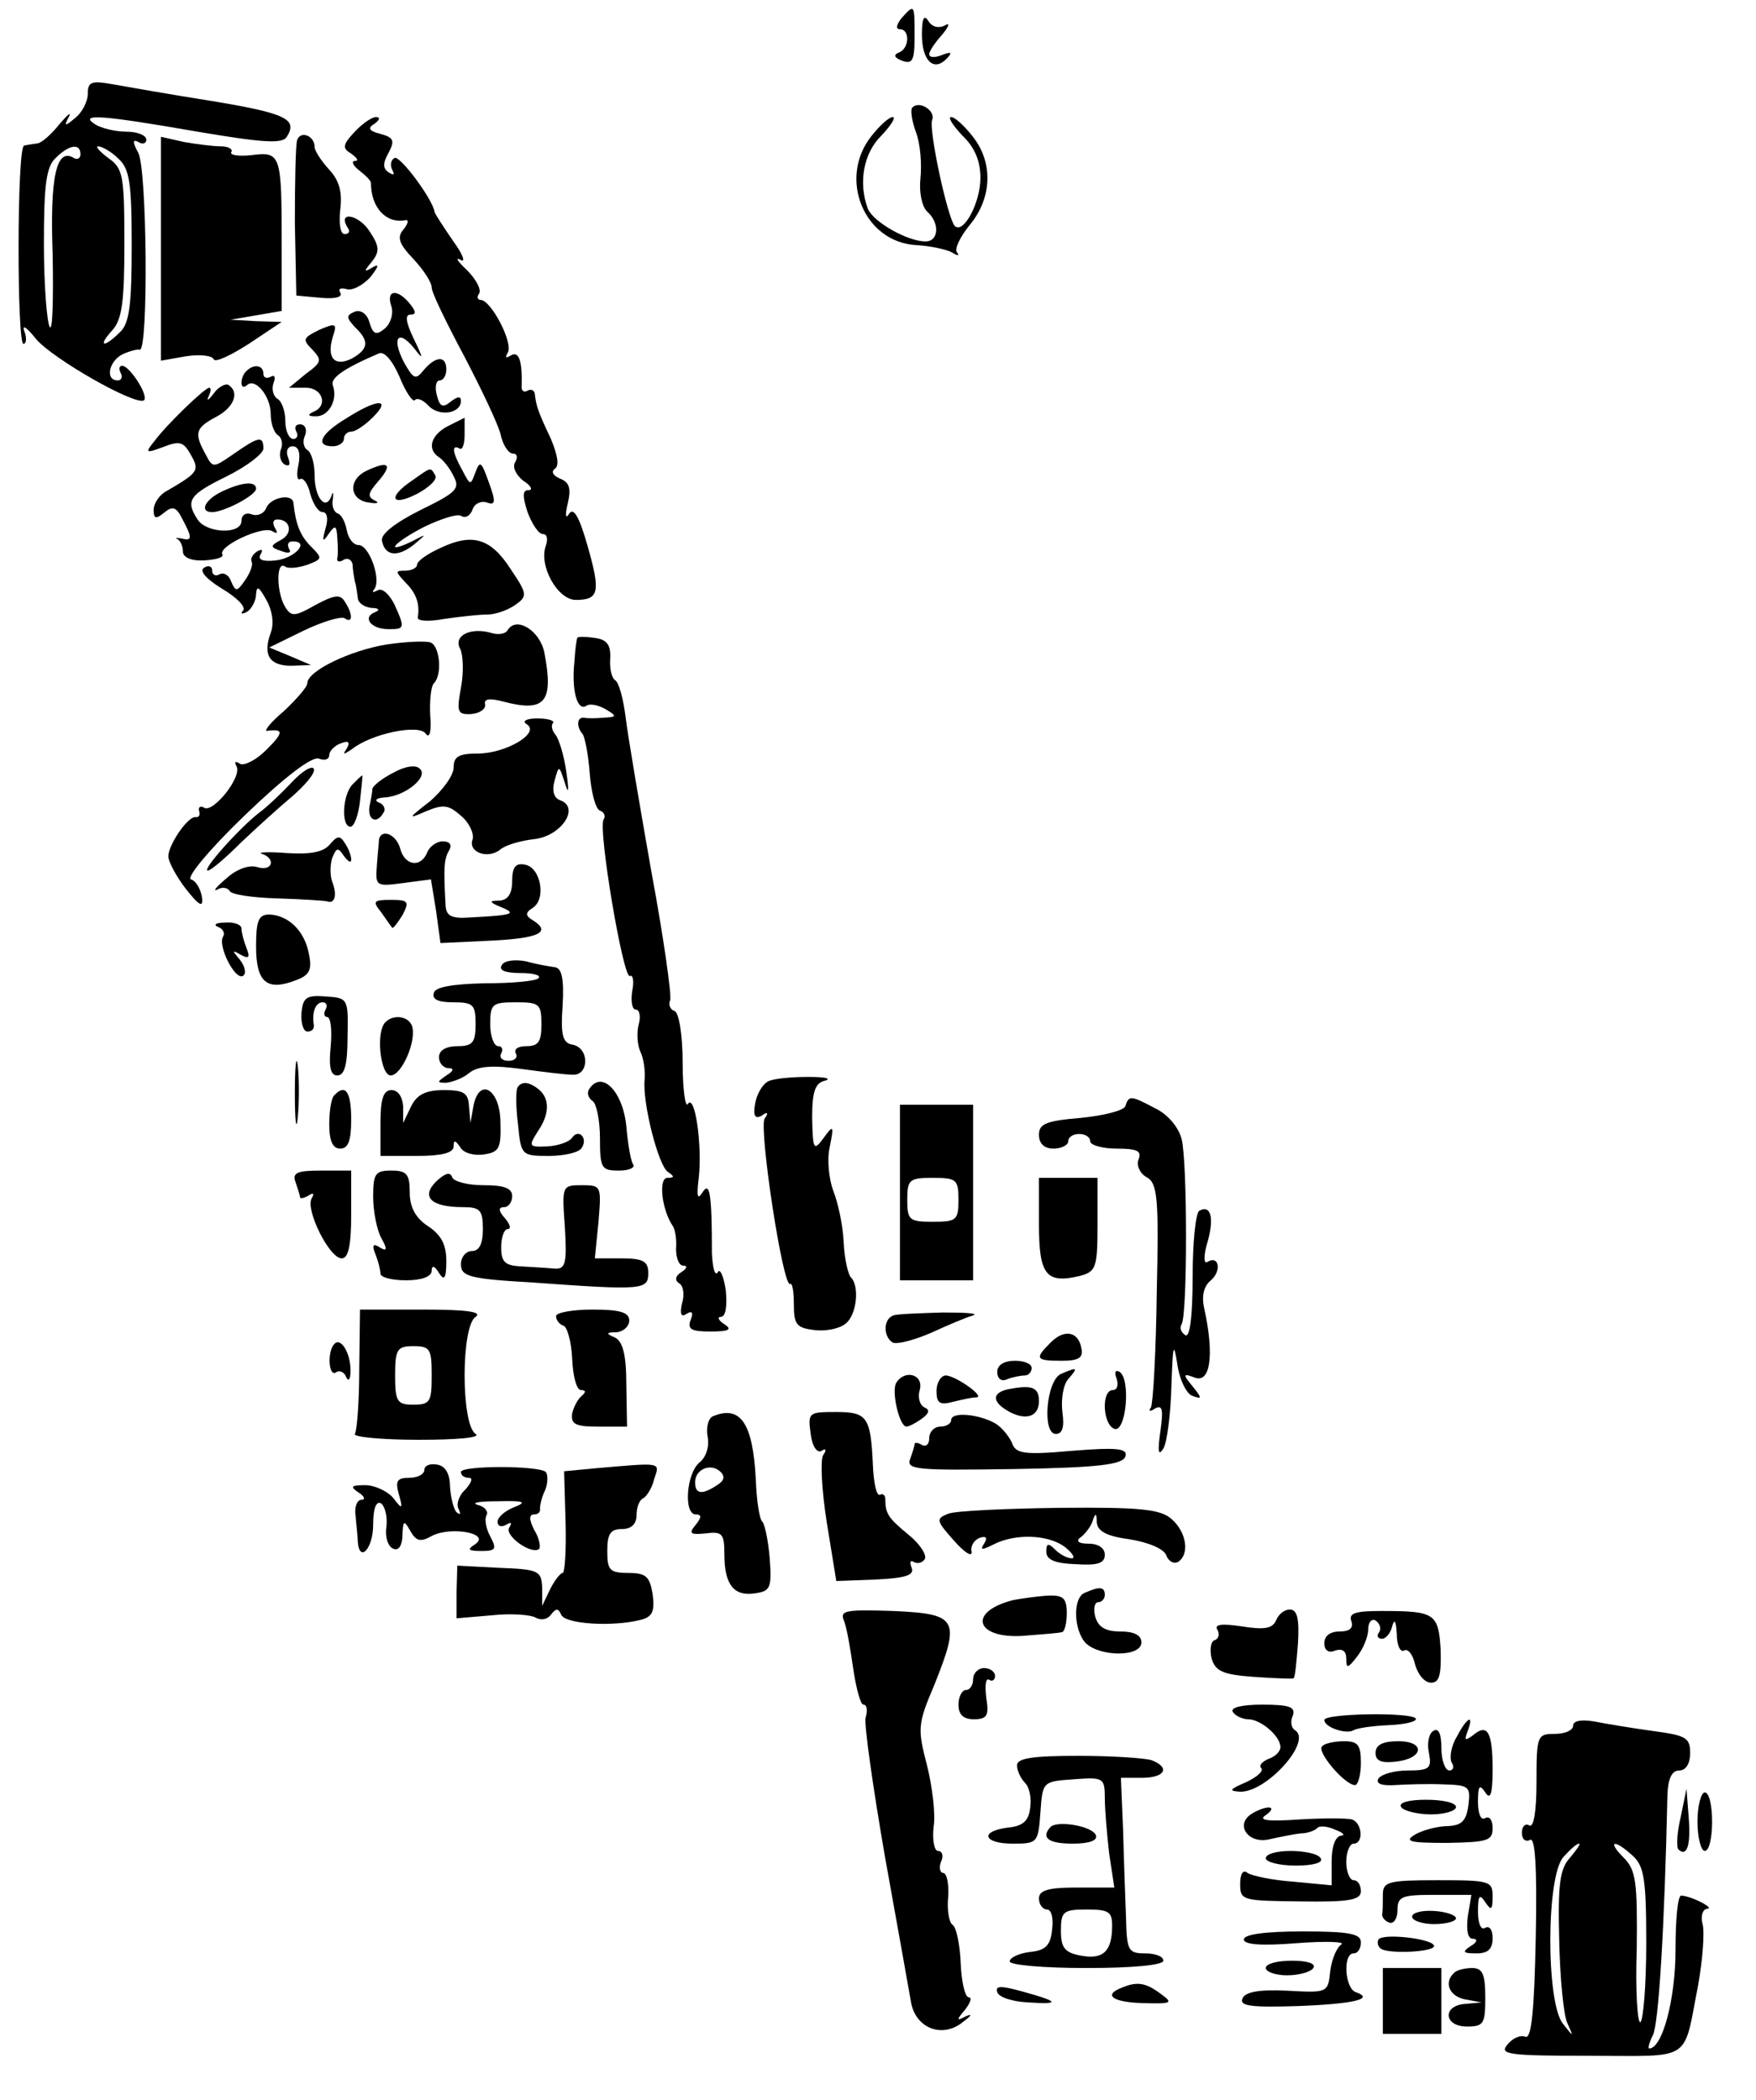 <?xml version="1.0" standalone="no"?>
<!DOCTYPE svg PUBLIC "-//W3C//DTD SVG 20010904//EN"
 "http://www.w3.org/TR/2001/REC-SVG-20010904/DTD/svg10.dtd">
<svg version="1.0" xmlns="http://www.w3.org/2000/svg"
 width="192pt" height="229.6pt" viewBox="0 0 192 229.6"
 preserveAspectRatio="xMidYMid meet">
<g transform="translate(0,229.6) scale(0.08,-0.08)"
fill="#000000" stroke="none">
<path d="M1232 2845 c-7 -9 -8 -15 -2 -15 14 0 13 -27 -2 -32 -7 -3 -6 -7 5
-11 14 -5 17 0 17 33 0 45 0 45 -18 25z"/>
<path d="M1260 2823 c0 -36 16 -51 33 -34 9 9 8 11 -5 6 -10 -4 -18 -4 -18 1
0 4 8 16 18 27 9 11 11 17 3 12 -8 -4 -17 -2 -22 6 -6 10 -9 4 -9 -18z"/>
<path d="M120 2742 c0 -11 -8 -26 -17 -33 -14 -12 -16 -12 -9 1 4 8 -1 4 -13
-10 -11 -14 -25 -26 -30 -26 -6 -1 -14 -2 -18 -3 -10 -1 -10 -271 -1 -271 4 0
5 8 1 18 -3 9 4 4 16 -11 22 -27 138 -93 148 -84 6 7 -20 47 -30 47 -4 0 -5
-4 -2 -10 3 -5 1 -10 -4 -10 -18 0 -12 27 7 36 9 4 20 7 23 6 12 -2 10 247 -2
269 -8 15 -8 19 0 15 6 -4 11 -2 11 3 0 6 -12 11 -27 11 -16 0 -35 5 -43 10
-23 15 8 13 140 -10 89 -15 116 -17 122 -7 15 24 0 32 -103 49 -57 9 -119 20
-136 23 -28 5 -33 3 -33 -13z m-10 -83 c0 -5 -4 -8 -9 -5 -24 15 -33 -26 -29
-133 1 -60 0 -104 -4 -98 -4 7 -8 58 -8 114 0 79 3 105 16 117 18 18 34 21 34
5z m52 -6 c15 -14 18 -32 18 -119 0 -80 -3 -106 -16 -118 -22 -22 -31 -20 -11
2 14 15 17 40 17 120 0 93 -2 102 -22 116 -12 9 -18 16 -14 16 5 0 18 -7 28
-17z"/>
<path d="M1247 2723 c-3 -2 -1 -18 5 -34 6 -16 8 -44 6 -63 -2 -19 2 -38 9
-45 18 -16 16 -41 -2 -41 -25 0 -72 27 -79 45 -13 35 -6 76 19 100 13 14 20
25 15 25 -5 0 -18 -12 -29 -26 -46 -58 -10 -145 61 -149 19 -1 42 -6 49 -10 8
-5 11 -5 7 0 -4 4 4 21 17 37 31 37 33 86 4 122 -11 14 -24 26 -29 26 -5 0 2
-11 15 -25 17 -16 25 -35 25 -58 0 -34 -23 -77 -35 -66 -10 11 -36 132 -31
145 5 13 -18 27 -27 17z"/>
<path d="M484 2689 c-16 -17 -16 -22 -4 -29 8 -6 11 -10 5 -10 -5 0 -3 -6 6
-13 9 -7 16 -14 16 -17 0 -34 21 -56 47 -51 5 1 4 -4 -2 -12 -10 -11 -7 -20
13 -41 14 -15 25 -32 25 -39 0 -7 20 -48 44 -93 23 -44 46 -92 50 -107 3 -15
11 -27 17 -27 6 0 7 -5 3 -12 -4 -6 1 -17 11 -25 11 -7 14 -13 7 -13 -8 0 -8
-8 -1 -30 6 -16 15 -30 21 -30 6 0 7 -7 4 -16 -10 -27 16 -74 41 -74 32 0 34
11 16 74 -11 39 -19 53 -25 44 -5 -8 -6 -3 -2 14 5 21 2 29 -11 34 -9 4 -12 9
-7 13 7 4 4 19 -5 41 -18 38 -20 45 -22 61 0 5 -5 8 -10 5 -5 -3 -9 0 -8 7 1
34 -4 48 -15 41 -7 -4 -8 -3 -4 4 8 13 -23 72 -37 72 -4 0 -6 4 -2 9 3 6 -5
20 -17 32 -13 12 -16 18 -9 14 8 -5 4 7 -10 26 -13 19 -24 36 -25 39 -2 17
-48 79 -55 74 -5 -3 -6 -10 -3 -16 4 -7 2 -8 -4 -4 -9 5 -9 13 -1 27 9 17 7
21 -11 26 -16 4 -18 8 -8 14 7 5 8 9 2 9 -6 0 -19 -9 -30 -21z"/>
<path d="M406 2678 c-2 -7 -3 -58 -3 -113 l2 -99 33 -3 c20 -2 31 1 27 7 -3 5
0 7 8 5 7 -3 22 4 33 16 11 14 13 19 4 14 -13 -8 -13 -6 -2 7 11 14 11 21 -3
42 -15 23 -44 28 -30 5 4 -5 2 -9 -4 -9 -6 0 -8 15 -6 33 3 24 -1 40 -15 55
-11 12 -20 26 -20 31 0 16 -20 23 -24 9z"/>
<path d="M220 2530 l0 -153 34 6 c19 3 36 1 38 -4 2 -5 23 5 48 21 l45 30 -35
1 -35 2 35 6 35 6 0 90 c0 124 -1 128 -41 123 -18 -2 -30 0 -28 4 3 4 -4 8
-14 8 -11 0 -34 3 -51 6 l-31 7 0 -153z"/>
<path d="M535 2451 c3 -10 -1 -23 -9 -30 -12 -10 -16 -8 -21 8 -3 12 -12 18
-20 15 -12 -5 -12 -8 0 -21 20 -19 19 -30 -4 -43 -24 -12 -35 1 -26 30 6 18 4
19 -19 9 -22 -11 -23 -13 -9 -27 13 -14 13 -17 -9 -33 l-23 -19 23 0 c23 0 31
-25 10 -33 -8 -4 -7 -6 3 -6 18 -1 31 22 24 42 -4 10 14 23 63 44 7 3 18 -9
28 -32 8 -20 18 -35 21 -32 3 4 12 0 19 -8 15 -15 44 -10 44 7 0 7 -5 6 -14
-1 -11 -9 -15 -7 -19 9 -3 11 -1 20 4 20 5 0 9 7 9 15 0 19 -14 19 -31 -1 -11
-14 -14 -12 -27 11 -17 33 -8 46 14 19 13 -17 13 -15 -1 14 -10 21 -12 32 -4
32 8 0 8 4 -1 15 -17 21 -33 19 -25 -4z"/>
<path d="M337 2363 c-4 -3 -7 -11 -7 -16 0 -6 3 -7 7 -4 11 12 33 -14 33 -39
0 -12 4 -25 10 -29 5 -3 7 -12 4 -19 -3 -8 -1 -17 5 -21 7 -3 8 0 5 9 -4 9 -1
16 6 16 8 0 11 -9 8 -25 -3 -13 -2 -22 2 -20 4 3 11 -6 14 -20 4 -14 11 -25
17 -25 6 0 8 -9 4 -22 -5 -18 -4 -20 4 -8 9 13 11 12 12 -5 1 -11 1 -24 0 -28
-1 -5 3 -6 9 -2 5 3 11 0 12 -7 0 -7 2 -17 3 -23 2 -5 3 -16 4 -22 0 -7 9 -13
19 -14 10 0 12 -3 4 -6 -17 -7 -5 -23 19 -23 22 0 23 1 8 34 -7 14 -17 23 -23
19 -6 -3 -8 -3 -5 1 11 12 -6 61 -21 61 -7 0 -14 9 -16 20 -2 11 -7 21 -12 23
-6 2 -9 11 -7 20 1 9 0 11 -2 4 -8 -21 -23 -2 -23 28 0 16 -4 31 -10 35 -5 3
-7 12 -3 20 3 8 0 15 -7 15 -6 0 -8 -4 -5 -10 3 -5 1 -10 -4 -10 -6 0 -11 11
-11 24 0 14 -5 28 -11 31 -6 4 -8 14 -5 22 3 8 1 11 -4 8 -6 -3 -10 -1 -10 4
0 12 -13 14 -23 4z"/>
<path d="M292 2332 c-7 -9 -10 -11 -7 -4 3 6 4 12 1 12 -6 0 -58 -50 -75 -73
-13 -16 -12 -17 12 -8 23 9 28 7 38 -11 12 -21 10 -24 -33 -49 -10 -5 -18 -17
-18 -26 0 -12 3 -13 14 -4 12 10 17 8 25 -8 14 -26 14 -31 -1 -27 -7 1 -10 1
-5 -1 4 -3 7 -10 7 -17 0 -8 12 -13 29 -12 16 1 27 4 25 8 -7 11 55 40 68 32
7 -4 8 -3 4 4 -4 7 -3 12 3 12 18 0 22 -19 5 -28 -15 -8 -15 -10 0 -15 10 -4
15 -3 11 3 -3 6 -1 10 5 10 24 0 3 -23 -23 -26 -18 -2 -25 1 -21 8 4 7 2 8 -5
4 -6 -4 -9 -10 -7 -14 2 -4 -2 -15 -9 -25 -11 -16 -13 -16 -19 -2 -3 9 -10 13
-16 10 -5 -3 -10 -1 -10 5 0 6 -5 8 -11 4 -7 -4 2 -15 25 -29 20 -12 33 -25
28 -30 -4 -4 -1 -5 6 -1 6 4 12 15 12 24 1 12 4 10 14 -8 8 -14 11 -32 6 -45
-11 -30 -2 -45 28 -45 l27 1 -28 12 -29 12 47 23 c25 12 51 20 56 17 11 -8 12
5 0 23 -6 10 -14 9 -40 -5 -28 -16 -33 -16 -41 -3 -12 19 -13 63 -1 56 5 -4
19 -2 31 2 21 8 21 9 5 25 -15 15 -21 31 -24 60 -2 13 -31 7 -37 -7 -3 -8 -12
-12 -20 -9 -8 3 -14 -1 -14 -9 0 -19 -48 -17 -60 2 -17 26 -11 34 40 59 28 14
50 31 50 38 0 18 -7 16 -40 -7 -29 -20 -29 -20 -39 -1 -16 29 -14 36 14 51 25
13 33 34 17 44 -4 2 -14 -3 -20 -12z"/>
<path d="M473 2298 c-35 -21 -43 -38 -18 -38 8 0 15 5 15 10 0 6 5 10 10 10 6
0 19 9 30 20 26 26 5 25 -37 -2z"/>
<path d="M613 2288 c-24 -12 -30 -32 -13 -43 5 -3 15 -15 20 -26 9 -17 4 -22
-45 -46 -34 -17 -55 -33 -53 -42 4 -21 21 -23 43 -6 19 16 19 16 -2 5 -40 -19
-24 -1 17 20 23 11 45 18 50 15 6 -4 13 0 16 9 3 8 12 12 20 9 11 -4 12 1 2
28 -10 28 -12 30 -18 14 -7 -19 -7 -19 -18 2 -14 25 -15 36 -4 30 4 -3 7 6 7
19 0 13 0 24 0 23 0 0 -10 -5 -22 -11z"/>
<path d="M502 2227 c-27 -12 -25 -41 3 -44 11 -2 14 0 7 3 -10 5 -9 10 4 25
21 24 16 30 -14 16z"/>
<path d="M563 2213 c-34 -23 -28 -36 7 -18 17 9 28 20 25 25 -7 12 -5 12 -32
-7z"/>
<path d="M303 2198 c-23 -11 -31 -28 -13 -28 16 0 60 23 60 32 0 11 -20 9 -47
-4z"/>
<path d="M602 2121 c-18 -8 -32 -18 -32 -23 0 -4 -7 -8 -16 -8 -14 0 -14 -1 0
-16 15 -15 20 -29 17 -48 -1 -5 15 -6 36 -2 21 3 47 6 59 6 11 0 28 6 38 13
17 12 17 15 -6 49 -27 42 -52 50 -96 29z"/>
<path d="M694 2009 c-3 -6 -14 -7 -23 -4 -28 8 -52 -4 -42 -22 4 -8 5 -32 1
-53 -6 -33 -5 -37 14 -36 12 1 20 7 19 13 -2 8 6 9 25 4 57 -15 69 -1 56 67
-6 30 -38 50 -50 31z"/>
<path d="M528 1989 c-49 -8 -108 -36 -108 -53 0 -5 -15 -22 -32 -38 -18 -15
-28 -28 -23 -27 23 3 23 -2 -1 -26 -14 -14 -30 -22 -36 -19 -6 4 -8 3 -5 -3 9
-14 -32 -65 -44 -57 -5 3 -8 1 -7 -4 2 -6 0 -9 -4 -9 -10 3 -37 -36 -38 -53 0
-8 11 -28 24 -45 19 -24 24 -26 22 -11 -2 11 -8 22 -15 24 -7 2 25 41 74 88
54 52 92 81 101 77 8 -3 14 -1 14 5 0 5 7 13 16 16 10 4 13 2 8 -7 -6 -9 -5
-9 7 -1 26 21 92 35 101 21 5 -7 8 3 6 25 -1 20 1 40 5 44 12 12 8 52 -5 56
-7 2 -34 1 -60 -3z"/>
<path d="M789 1998 c-1 -2 -3 -16 -4 -33 -4 -39 4 -67 16 -60 5 4 17 1 26 -4
17 -10 16 -11 -2 -12 -11 -1 -23 -1 -27 0 -10 1 -10 -13 -2 -22 3 -3 8 -27 10
-54 2 -26 8 -49 14 -51 6 -2 8 -8 5 -12 -8 -13 27 -220 36 -214 4 2 6 -7 3
-21 -2 -14 0 -25 5 -25 5 0 7 -9 4 -20 -3 -11 -2 -28 2 -37 5 -10 7 -27 6 -39
-3 -32 19 -118 32 -126 9 -6 9 -8 -1 -8 -12 0 -8 -42 7 -65 4 -5 6 -20 5 -32
0 -13 4 -23 10 -23 6 0 5 -4 -3 -9 -8 -5 -9 -11 -3 -15 6 -3 8 -16 4 -28 -3
-14 -1 -19 6 -14 8 5 10 2 6 -8 -5 -13 1 -16 27 -16 26 0 30 3 19 10 -8 5 -10
10 -5 10 7 0 9 15 7 36 -3 20 -8 31 -11 25 -4 -6 -7 6 -8 26 0 82 -3 99 -13
83 -7 -11 -8 -5 -5 20 5 43 -5 116 -15 101 -3 -6 -7 19 -7 56 0 38 -5 69 -11
71 -6 2 -9 9 -6 15 2 7 -9 86 -26 177 -16 91 -32 185 -35 210 -3 24 -9 47 -14
50 -5 3 -8 16 -7 30 1 19 -5 26 -21 28 -13 2 -24 2 -24 0z"/>
<path d="M720 1880 c19 -12 -29 -40 -67 -40 -26 0 -33 -4 -33 -19 0 -11 -15
-31 -32 -46 -31 -24 -31 -25 -6 -14 24 10 31 9 48 -6 12 -10 18 -25 16 -32 -7
-18 21 -28 38 -14 7 6 28 12 46 14 37 4 63 43 36 53 -9 3 -12 13 -8 27 6 22 6
21 14 -3 5 -17 6 -12 2 15 -3 22 -10 45 -15 51 -5 6 -6 13 -3 16 2 3 -7 6 -22
6 -15 0 -21 -4 -14 -8z"/>
<path d="M399 1801 c-14 -15 -34 -34 -45 -42 -27 -21 -79 -79 -70 -79 4 0 24
17 45 38 21 20 53 49 71 64 17 15 31 31 29 37 -2 5 -15 -2 -30 -18z"/>
<path d="M538 1814 c-16 -8 -28 -18 -29 -22 0 -4 -2 -15 -4 -24 -3 -19 10 -25
19 -9 4 5 0 12 -6 14 -7 3 -4 6 7 7 28 1 61 28 49 39 -5 6 -20 4 -36 -5z"/>
<path d="M482 1798 c-14 -14 -16 -58 -3 -58 5 0 11 16 13 35 2 19 4 35 3 35
-1 0 -6 -5 -13 -12z"/>
<path d="M451 1716 c-9 -11 -27 -14 -59 -12 -26 2 -41 1 -34 -1 20 -7 14 -25
-7 -18 -11 3 -28 -3 -42 -16 -13 -11 -19 -18 -12 -15 6 4 14 3 17 -2 3 -5 32
-9 65 -10 33 -1 64 -3 68 -4 11 -4 14 9 7 27 -3 8 -3 23 0 32 6 15 8 15 16 3
6 -8 10 -10 10 -5 0 6 -4 16 -9 23 -6 10 -10 10 -20 -2z"/>
<path d="M518 1723 c0 -5 -2 -21 -3 -37 -2 -27 -1 -28 36 -23 l38 5 7 -43 6
-44 64 3 c68 3 88 11 64 27 -12 7 -13 11 -2 18 19 12 11 55 -10 59 -13 3 -18
-3 -18 -22 0 -18 -6 -26 -17 -27 -15 0 -15 -2 2 -9 22 -9 16 -11 -42 -14 -26
-2 -33 2 -34 16 -3 54 -2 64 5 76 4 7 1 12 -9 12 -8 0 -18 -7 -21 -15 -9 -22
-31 -18 -37 5 -5 19 -25 28 -29 13z"/>
<path d="M521 1623 c7 -10 14 -20 15 -21 1 -2 7 6 14 17 10 19 8 21 -16 21
-24 0 -25 -2 -13 -17z"/>
<path d="M350 1576 c0 -49 15 -61 54 -46 19 7 23 14 18 37 -6 31 -28 52 -54
53 -15 0 -18 -9 -18 -44z"/>
<path d="M298 1603 c6 -2 10 -8 7 -13 -8 -12 16 -60 27 -54 5 3 3 13 -4 22
-11 13 -11 14 1 7 11 -6 13 -4 8 9 -4 10 -7 22 -7 27 0 5 -10 9 -22 8 -13 0
-17 -3 -10 -6z"/>
<path d="M686 1551 c-5 -7 4 -11 25 -11 18 0 29 -3 25 -7 -3 -4 -36 -7 -73 -7
-44 -1 -68 -5 -70 -13 -3 -9 6 -13 26 -13 28 0 31 -3 31 -30 0 -25 -4 -30 -25
-30 -16 0 -25 -6 -25 -15 0 -8 6 -15 13 -15 8 0 7 -4 -3 -10 -13 -9 -13 -10 0
-10 8 1 23 6 32 14 12 9 32 10 70 5 29 -4 61 -8 71 -8 22 -1 23 36 0 41 -14 2
-17 13 -14 54 2 36 -1 51 -11 52 -7 1 -25 4 -39 8 -15 3 -30 1 -33 -5z m54
-81 c0 -24 -4 -30 -21 -30 -11 0 -17 -4 -14 -10 3 -5 -1 -10 -10 -10 -9 0 -13
5 -10 10 3 6 1 10 -4 10 -6 0 -11 14 -11 30 0 28 3 30 35 30 32 0 35 -2 35
-30z"/>
<path d="M412 1485 c-1 -14 3 -25 8 -25 6 0 9 3 9 8 -3 18 2 32 12 32 5 0 7
-4 4 -10 -3 -5 -2 -10 2 -10 5 0 7 -18 5 -40 -3 -29 0 -40 9 -40 10 0 14 15
14 53 1 52 1 53 -30 55 -26 2 -31 -1 -33 -23z"/>
<path d="M527 1473 c-14 -13 -7 -73 7 -73 15 0 36 48 29 68 -5 13 -25 16 -36
5z"/>
<path d="M403 1375 c0 -38 2 -53 4 -32 2 20 2 52 0 70 -2 17 -4 1 -4 -38z"/>
<path d="M1050 1392 c-8 -4 -16 -18 -18 -31 -3 -16 0 -21 9 -16 8 6 10 4 4 -4
-8 -13 25 -232 35 -226 3 2 5 -11 5 -28 0 -28 4 -32 28 -35 16 -2 35 2 43 9
15 12 19 51 7 63 -4 4 -9 26 -10 49 -1 23 -8 54 -14 69 -6 16 -9 43 -5 60 6
30 5 31 -8 13 -14 -19 -15 -17 -16 27 0 36 4 48 18 51 9 3 -1 5 -23 5 -22 0
-47 -2 -55 -6z"/>
<path d="M707 1383 c-2 -5 -2 -27 1 -50 4 -42 5 -43 42 -43 22 0 42 5 45 11 9
13 -4 27 -13 14 -4 -6 -19 -11 -34 -12 -26 -1 -26 0 -12 22 16 24 15 45 -1 57
-13 10 -23 10 -28 1z"/>
<path d="M805 1381 c-3 -5 -1 -12 5 -16 5 -3 10 -26 10 -51 0 -41 2 -44 26
-44 14 0 23 4 19 9 -3 5 -7 28 -9 52 -5 48 -34 77 -51 50z"/>
<path d="M457 1373 c-4 -3 -7 -21 -7 -40 0 -23 5 -33 15 -33 11 0 15 11 15 40
0 38 -8 49 -23 33z"/>
<path d="M520 1335 l0 -45 50 0 c33 0 50 4 50 13 0 9 2 9 9 -1 4 -8 19 -12 32
-10 21 3 24 8 23 43 0 46 -29 64 -37 23 l-4 -23 -2 23 c-1 18 -7 22 -34 22
-25 0 -37 -6 -45 -22 l-11 -23 0 23 c-1 13 -7 22 -16 22 -11 0 -15 -12 -15
-45z"/>
<path d="M1538 1358 c-2 -6 -30 -13 -61 -16 -47 -4 -57 -8 -57 -23 0 -12 7
-19 20 -19 11 0 20 5 20 10 0 6 7 10 15 10 8 0 15 -4 15 -10 0 -5 16 -10 36
-10 28 0 35 -3 30 -15 -3 -8 2 -19 11 -24 15 -8 17 -28 14 -157 -1 -81 -5
-152 -8 -158 -4 -5 -1 -6 6 -1 10 5 11 -2 7 -31 -4 -28 -3 -35 4 -24 5 8 10
47 11 85 2 57 3 62 8 31 3 -22 13 -42 21 -44 13 -5 13 -3 0 13 -14 17 -13 18
3 12 21 -8 27 30 13 94 -4 17 -1 31 9 39 15 13 11 35 -5 25 -5 -3 -5 9 0 26
10 34 5 53 -11 44 -5 -4 -9 -44 -9 -91 0 -55 -4 -83 -10 -79 -6 4 -8 10 -5 15
8 13 8 222 0 253 -4 16 -19 34 -36 42 -34 18 -36 18 -41 3z"/>
<path d="M1230 1240 l0 -120 50 0 50 0 0 120 0 120 -50 0 -50 0 0 -120z m80
-10 c0 -28 -3 -30 -35 -30 -32 0 -35 2 -35 30 0 28 3 30 35 30 32 0 35 -2 35
-30z"/>
<path d="M404 1254 c3 -9 6 -18 6 -20 0 -3 5 -2 12 2 6 4 8 3 4 -4 -9 -15 24
-82 41 -82 9 0 13 17 13 60 l0 60 -41 0 c-33 0 -40 -3 -35 -16z"/>
<path d="M510 1234 c0 -19 5 -45 11 -56 9 -16 8 -19 -2 -13 -9 6 -11 3 -6 -9
4 -10 7 -22 7 -27 0 -5 16 -9 35 -9 21 0 35 5 35 13 0 8 4 7 10 -3 7 -11 10
-8 10 16 0 23 -7 36 -25 48 -17 11 -25 26 -25 46 0 25 -4 30 -25 30 -22 0 -25
-4 -25 -36z"/>
<path d="M596 1255 c-21 -21 -7 -35 37 -35 23 0 27 -4 27 -30 0 -20 -5 -30
-15 -30 -8 0 -15 -8 -15 -18 0 -17 12 -20 98 -25 152 -11 158 -10 158 13 0 16
-7 20 -37 20 l-36 0 5 50 c4 49 4 50 -23 50 -27 0 -27 -1 -23 -57 3 -50 1 -58
-14 -57 -10 1 -30 2 -45 3 -23 1 -28 6 -28 26 0 14 4 25 9 25 5 0 3 7 -4 15
-9 10 -9 15 -1 15 6 0 11 7 11 15 0 11 -11 15 -39 15 -22 0 -41 5 -43 11 -3 8
-10 5 -22 -6z"/>
<path d="M1420 1196 c0 -69 10 -81 56 -70 22 6 24 11 24 70 l0 64 -40 0 -40 0
0 -64z"/>
<path d="M491 999 c0 -44 -3 -84 -6 -89 -3 -4 36 -8 87 -8 54 0 86 3 78 8 -20
13 -20 147 0 160 10 7 -13 10 -72 10 l-86 0 -1 -81z m99 -9 c0 -36 -2 -40 -25
-40 -22 0 -25 4 -25 40 0 36 3 40 25 40 23 0 25 -4 25 -40z"/>
<path d="M760 1071 c0 -5 4 -11 10 -13 5 -1 11 -22 12 -45 1 -24 6 -43 12 -43
7 0 7 -3 1 -8 -5 -4 -11 -15 -13 -24 -2 -15 5 -18 36 -18 l39 0 -1 58 c0 41
-5 59 -16 64 -12 5 -12 7 3 7 9 1 17 8 17 16 0 11 -12 15 -50 15 -27 0 -50 -4
-50 -9z"/>
<path d="M1221 1072 c-14 -5 -14 -29 -1 -37 5 -3 29 3 52 13 24 11 50 22 58
24 8 3 -11 4 -42 4 -31 -1 -62 -2 -67 -4z"/>
<path d="M1436 1035 c-22 -22 -21 -25 15 -25 23 0 30 4 27 17 -4 23 -23 27
-42 8z"/>
<path d="M457 1033 c-10 -10 -8 -45 2 -39 5 4 12 0 14 -6 3 -7 6 -4 6 7 1 24
-13 48 -22 38z"/>
<path d="M1363 995 c0 -10 6 -14 14 -10 8 3 19 5 24 5 5 0 9 5 9 10 0 6 -10
10 -23 10 -15 0 -24 -6 -24 -15z"/>
<path d="M1450 992 c-20 -9 -26 -82 -7 -82 9 0 12 9 9 30 -2 17 1 37 8 45 14
16 13 17 -10 7z"/>
<path d="M1526 986 c3 -9 1 -16 -5 -16 -16 0 -14 -47 2 -53 16 -6 23 68 7 78
-6 3 -7 -1 -4 -9z"/>
<path d="M1225 980 c-7 -11 4 -60 14 -60 3 0 13 5 21 11 10 7 11 12 4 15 -7 3
-10 14 -7 24 6 21 -20 29 -32 10z"/>
<path d="M1280 969 c0 -17 4 -20 23 -15 12 3 26 6 31 6 14 0 -27 29 -41 30 -7
0 -13 -10 -13 -21z"/>
<path d="M1383 972 c-28 -4 -29 -18 -3 -32 23 -12 40 -6 40 15 0 18 -9 22 -37
17z"/>
<path d="M974 934 c-6 -3 -9 -15 -7 -27 3 -14 -2 -29 -11 -36 -18 -15 -22 -71
-5 -71 8 0 8 -4 0 -14 -10 -12 -8 -14 13 -12 23 3 26 0 26 -28 0 -42 13 -58
41 -54 22 3 24 7 21 48 -2 25 -7 47 -10 50 -4 3 -8 29 -9 58 -4 77 -21 102
-59 86z m6 -94 c-21 -14 -30 -12 -30 4 0 18 22 27 35 14 6 -6 5 -12 -5 -18z"/>
<path d="M1108 910 c2 -17 9 -27 15 -23 6 4 7 1 2 -6 -4 -7 -2 -48 5 -92 l13
-80 54 2 c41 2 53 6 49 16 -3 8 -2 11 3 8 5 -3 12 -1 15 4 3 5 -6 20 -22 33
-28 23 -32 29 -32 49 0 5 -3 8 -7 6 -5 -3 -9 16 -10 41 -3 66 -8 72 -51 72
-37 0 -38 -1 -34 -30z"/>
<path d="M1300 929 c0 -5 -7 -9 -15 -9 -8 0 -15 -7 -15 -16 0 -8 -4 -12 -10
-9 -5 3 -10 4 -10 1 0 -2 -3 -12 -6 -20 -6 -15 9 -16 142 -14 115 2 148 6 152
17 4 11 -10 13 -72 8 -67 -6 -78 -4 -83 11 -4 9 -14 21 -22 26 -22 13 -61 17
-61 5z"/>
<path d="M580 861 c0 -6 -9 -11 -21 -11 -16 0 -19 -4 -14 -22 6 -21 5 -22 -8
-5 -8 9 -25 17 -38 17 -19 0 -21 -2 -9 -10 8 -5 10 -10 4 -10 -6 0 -10 -10 -8
-22 1 -13 3 -29 3 -35 2 -30 21 -10 21 23 0 22 4 33 11 29 5 -4 9 -18 7 -33
-2 -14 3 -27 10 -29 7 -3 12 5 12 19 1 20 2 21 11 5 8 -14 14 -15 30 -6 26 13
81 3 58 -12 -11 -7 -9 -9 9 -9 20 0 21 3 12 20 -6 11 -8 24 -5 29 3 5 -3 12
-12 14 -10 3 2 5 27 5 36 1 41 -1 23 -8 -13 -5 -23 -14 -23 -20 0 -6 5 -8 12
-4 7 4 8 3 4 -4 -7 -11 31 -38 41 -29 2 3 0 15 -7 26 -7 14 -7 21 0 21 5 0 9
3 8 8 0 4 2 15 7 25 4 10 4 21 1 25 -10 9 -116 9 -116 0 0 -5 5 -8 11 -8 6 0
3 -7 -5 -16 -9 -8 -13 -21 -9 -27 3 -7 2 -8 -3 -4 -4 4 -8 20 -9 35 0 17 -6
28 -17 30 -10 2 -18 -1 -18 -7z"/>
<path d="M813 863 l-42 -4 2 -70 c1 -38 -1 -69 -4 -69 -3 0 -11 -10 -17 -22
l-11 -23 0 25 c-1 23 -5 25 -59 27 l-57 3 -1 -36 0 -36 47 4 c27 3 54 1 61 -3
7 -4 16 -3 21 4 7 9 10 9 14 0 5 -13 71 -17 109 -7 16 4 19 12 16 35 -4 24 -9
29 -33 29 -26 0 -29 4 -29 30 0 23 4 30 20 30 13 0 20 7 20 19 0 11 4 21 9 23
4 2 12 13 15 26 8 24 12 23 -81 15z"/>
<path d="M1296 801 c-17 -7 -17 -9 8 -37 14 -16 25 -23 24 -15 -2 7 3 16 11
19 9 3 11 0 6 -8 -6 -9 -3 -9 13 -1 29 15 75 14 98 -4 10 -8 14 -15 9 -15 -6
0 -16 5 -23 12 -9 9 -12 9 -12 -3 0 -11 12 -16 40 -17 30 -2 40 1 40 13 0 9
-9 15 -22 15 -13 0 -18 3 -12 8 6 4 14 14 17 22 4 13 6 12 6 -1 1 -12 14 -19
45 -23 25 -4 47 -13 50 -22 3 -8 10 -12 16 -9 16 10 12 40 -8 58 -15 14 -41
17 -153 16 -74 -1 -142 -4 -153 -8z"/>
<path d="M1483 693 c-17 -6 -16 -51 1 -69 20 -19 76 -19 76 1 0 10 -10 15 -29
15 -20 0 -30 6 -34 20 -3 11 -1 20 4 20 5 0 9 5 9 10 0 11 -7 12 -27 3z"/>
<path d="M1385 683 c-63 -16 -52 -53 13 -49 26 2 50 4 53 5 4 0 7 12 7 26 0
21 -5 25 -27 24 -14 -1 -35 -4 -46 -6z"/>
<path d="M1153 656 c4 -9 9 -38 13 -66 4 -27 10 -50 14 -50 5 0 6 -8 3 -18 -2
-10 10 -94 26 -187 17 -94 33 -184 36 -201 6 -37 44 -51 72 -27 11 8 12 11 3
7 -13 -7 -13 -5 -1 9 7 9 10 17 5 17 -5 0 -10 21 -11 47 -1 25 -6 49 -11 52
-5 3 -8 21 -6 39 1 17 -2 32 -7 32 -4 0 -6 7 -3 15 4 8 2 15 -4 15 -5 0 -8 15
-6 33 3 17 -2 56 -9 84 -13 50 -13 56 10 110 36 90 32 97 -56 101 -63 2 -73 1
-68 -12z"/>
<path d="M1744 655 c-5 -11 -16 -13 -47 -8 -27 4 -38 3 -33 -5 3 -5 2 -12 -4
-14 -5 -1 -7 -13 -4 -25 5 -17 15 -22 57 -25 29 -2 53 -3 55 -2 2 1 4 22 6 48
2 33 -1 46 -11 46 -8 0 -16 -7 -19 -15z"/>
<path d="M1847 654 c3 -9 -2 -14 -16 -14 -13 0 -21 -6 -21 -16 0 -10 6 -14 15
-10 10 3 15 -1 15 -11 0 -14 2 -14 15 3 8 10 15 27 15 37 0 10 5 15 10 12 6
-4 8 -11 5 -16 -4 -5 -2 -9 4 -9 5 0 12 8 14 18 3 10 5 6 6 -11 0 -16 5 -26
10 -23 5 3 12 -5 15 -19 4 -14 13 -25 22 -25 11 0 14 10 13 45 -3 50 -8 53
-81 53 -36 0 -45 -3 -41 -14z"/>
<path d="M1330 575 c0 -8 -4 -15 -10 -15 -5 0 -10 -9 -10 -20 0 -14 7 -20 21
-20 18 0 21 5 17 29 -2 17 -1 28 4 25 4 -3 8 0 8 5 0 6 -7 11 -15 11 -8 0 -15
-7 -15 -15z"/>
<path d="M1685 530 c3 -5 13 -10 21 -10 17 0 44 -23 44 -38 0 -6 -7 -13 -16
-16 -9 -4 -14 -9 -10 -13 3 -4 -6 -12 -21 -19 -23 -10 -24 -12 -8 -13 36 -1
99 69 75 84 -5 3 -7 12 -3 20 4 12 -5 15 -42 15 -28 0 -44 -4 -40 -10z"/>
<path d="M1810 519 c0 -10 30 -20 40 -14 5 3 26 6 49 7 22 1 38 5 36 9 -6 9
-125 7 -125 -2z"/>
<path d="M1991 496 c-8 -13 -10 -29 -7 -35 4 -6 2 -11 -3 -11 -6 0 -11 14 -11
31 0 19 -4 28 -11 23 -6 -3 -9 -17 -6 -30 4 -21 1 -24 -29 -24 -18 0 -36 -5
-40 -11 -4 -7 4 -10 22 -9 16 1 46 2 67 1 35 -1 37 -3 34 -28 -3 -22 -9 -28
-28 -29 -13 0 -33 -5 -44 -11 -17 -10 -9 -12 43 -12 55 1 62 3 62 20 0 11 -4
17 -10 14 -6 -4 -10 6 -10 22 0 22 2 25 10 13 7 -11 10 -2 10 31 0 52 -7 64
-27 47 -11 -8 -12 -7 -7 6 9 24 -1 19 -15 -8z"/>
<path d="M2150 511 c0 -6 -11 -11 -25 -11 -24 0 -25 -2 -25 -66 0 -41 -4 -63
-10 -59 -5 3 -10 -1 -10 -10 0 -9 5 -13 11 -10 7 5 10 -35 8 -133 -2 -101 -6
-139 -14 -136 -7 3 -18 -2 -25 -11 -11 -13 1 -15 113 -15 142 0 127 -10 148
97 6 34 9 72 6 83 -3 11 0 20 6 21 12 0 -20 17 -35 18 -5 1 -8 -33 -8 -74 0
-68 -18 -135 -36 -135 -2 0 0 8 5 18 8 15 16 147 20 330 1 21 6 32 16 32 9 0
15 9 15 24 0 21 -6 24 -51 30 -29 4 -65 10 -80 13 -18 3 -29 1 -29 -6z m-4
-180 c-14 -15 -17 -36 -15 -112 1 -52 6 -103 11 -114 9 -20 9 -20 -6 -1 -23
29 -23 202 1 228 9 10 18 18 21 18 3 0 -3 -8 -12 -19z m86 2 c15 -14 18 -32
18 -119 0 -57 -4 -105 -8 -108 -4 -2 -7 43 -5 100 1 92 -1 108 -18 125 -23 23
-13 26 13 2z"/>
<path d="M1807 483 c-8 -7 31 -53 45 -53 4 0 8 14 8 30 0 25 -4 30 -23 30 -13
0 -27 -3 -30 -7z"/>
<path d="M1880 474 c0 -11 8 -14 27 -12 39 4 42 28 4 28 -21 0 -31 -5 -31 -16z"/>
<path d="M1390 457 c0 -7 5 -18 11 -24 6 -6 9 -21 7 -34 -2 -18 -10 -25 -30
-27 -40 -5 -34 -22 6 -22 34 0 35 1 38 43 3 42 3 42 46 45 40 3 42 2 42 -26 0
-16 3 -50 6 -76 l7 -46 -52 0 c-39 0 -51 -4 -51 -15 0 -8 5 -15 11 -15 6 0 9
-12 7 -27 -2 -22 -9 -29 -30 -31 -16 -2 -28 -8 -28 -13 0 -5 47 -9 105 -9 63
0 105 4 105 10 0 6 -11 10 -25 10 -23 0 -25 4 -26 48 -1 26 -3 80 -4 120 l-3
72 29 0 c31 0 39 14 13 24 -9 3 -54 6 -100 6 -62 0 -84 -3 -84 -13z m130 -219
c0 -35 -12 -47 -43 -41 -22 4 -27 11 -27 34 0 26 3 29 35 29 30 0 35 -3 35
-22z"/>
<path d="M2297 386 c-5 -21 -6 -41 -3 -44 12 -11 17 7 14 44 l-3 39 -8 -39z"/>
<path d="M2320 380 c0 -22 5 -40 10 -40 6 0 10 18 10 40 0 22 -4 40 -10 40 -5
0 -10 -18 -10 -40z"/>
<path d="M1915 400 c3 -5 22 -10 41 -10 19 0 34 5 34 10 0 6 -18 10 -41 10
-24 0 -38 -4 -34 -10z"/>
<path d="M1711 391 c-24 -15 -5 -42 24 -35 14 3 33 7 43 8 9 0 19 4 22 7 3 4
14 3 25 -2 11 -4 14 -8 8 -8 -8 -1 -13 -15 -13 -35 l0 -33 -52 5 c-29 2 -57 8
-63 12 -6 5 -10 -1 -10 -15 0 -23 3 -23 83 -24 66 -1 82 2 82 14 0 8 -4 15
-10 15 -5 0 -10 11 -10 25 0 14 5 25 10 25 14 0 12 28 -2 33 -7 2 -40 2 -73 0
-43 -3 -56 -1 -45 6 18 13 1 14 -19 2z"/>
<path d="M1436 373 c-14 -15 -3 -23 30 -23 22 0 34 4 32 11 -4 13 -52 21 -62
12z"/>
<path d="M1730 330 c0 -5 18 -10 41 -10 24 0 38 4 34 10 -3 6 -22 10 -41 10
-19 0 -34 -4 -34 -10z"/>
<path d="M1890 280 c0 -11 0 -23 -1 -27 0 -4 4 -9 10 -11 6 -2 11 6 11 17 0
19 6 21 51 21 l50 0 -5 -30 c-2 -19 0 -30 7 -30 7 0 6 -5 -3 -10 -12 -8 -11
-10 8 -10 16 0 22 6 22 21 0 11 -4 17 -10 14 -6 -4 -10 6 -10 22 0 22 2 25 10
13 8 -12 10 -11 10 8 0 21 -4 22 -75 22 -68 0 -75 -2 -75 -20z"/>
<path d="M1930 250 c0 -5 14 -10 30 -10 17 0 30 4 30 8 0 4 -13 9 -30 10 -16
1 -30 -2 -30 -8z"/>
<path d="M1700 219 c0 -7 24 -9 73 -5 39 3 67 2 60 -2 -6 -4 -13 -20 -15 -37
-3 -29 -4 -29 -59 -26 -39 2 -58 -2 -61 -11 -4 -10 12 -12 76 -10 78 3 105 10
79 19 -15 5 -18 53 -3 53 6 0 10 7 10 15 0 12 -16 15 -80 15 -51 0 -80 -4 -80
-11z"/>
<path d="M1884 219 c-2 -4 -1 -10 4 -13 12 -7 72 -4 72 4 0 10 -70 18 -76 9z"/>
<path d="M1730 180 c0 -5 13 -10 29 -10 17 0 33 5 36 10 4 6 -8 10 -29 10 -20
0 -36 -4 -36 -10z"/>
<path d="M1890 135 l0 -45 40 0 40 0 0 45 0 45 -40 0 -40 0 0 -45z"/>
<path d="M1987 173 c-14 -13 -6 -32 16 -36 l22 -4 -22 -2 c-32 -2 -30 -31 2
-31 23 0 25 4 25 40 0 32 -4 40 -18 40 -10 0 -22 -3 -25 -7z"/>
<path d="M1363 147 c2 -7 21 -13 42 -14 45 -3 43 1 -8 15 -29 8 -37 8 -34 -1z"/>
<path d="M1533 153 c-26 -10 -12 -20 30 -21 39 -1 41 0 23 13 -20 15 -32 17
-53 8z"/>
</g>
</svg>
